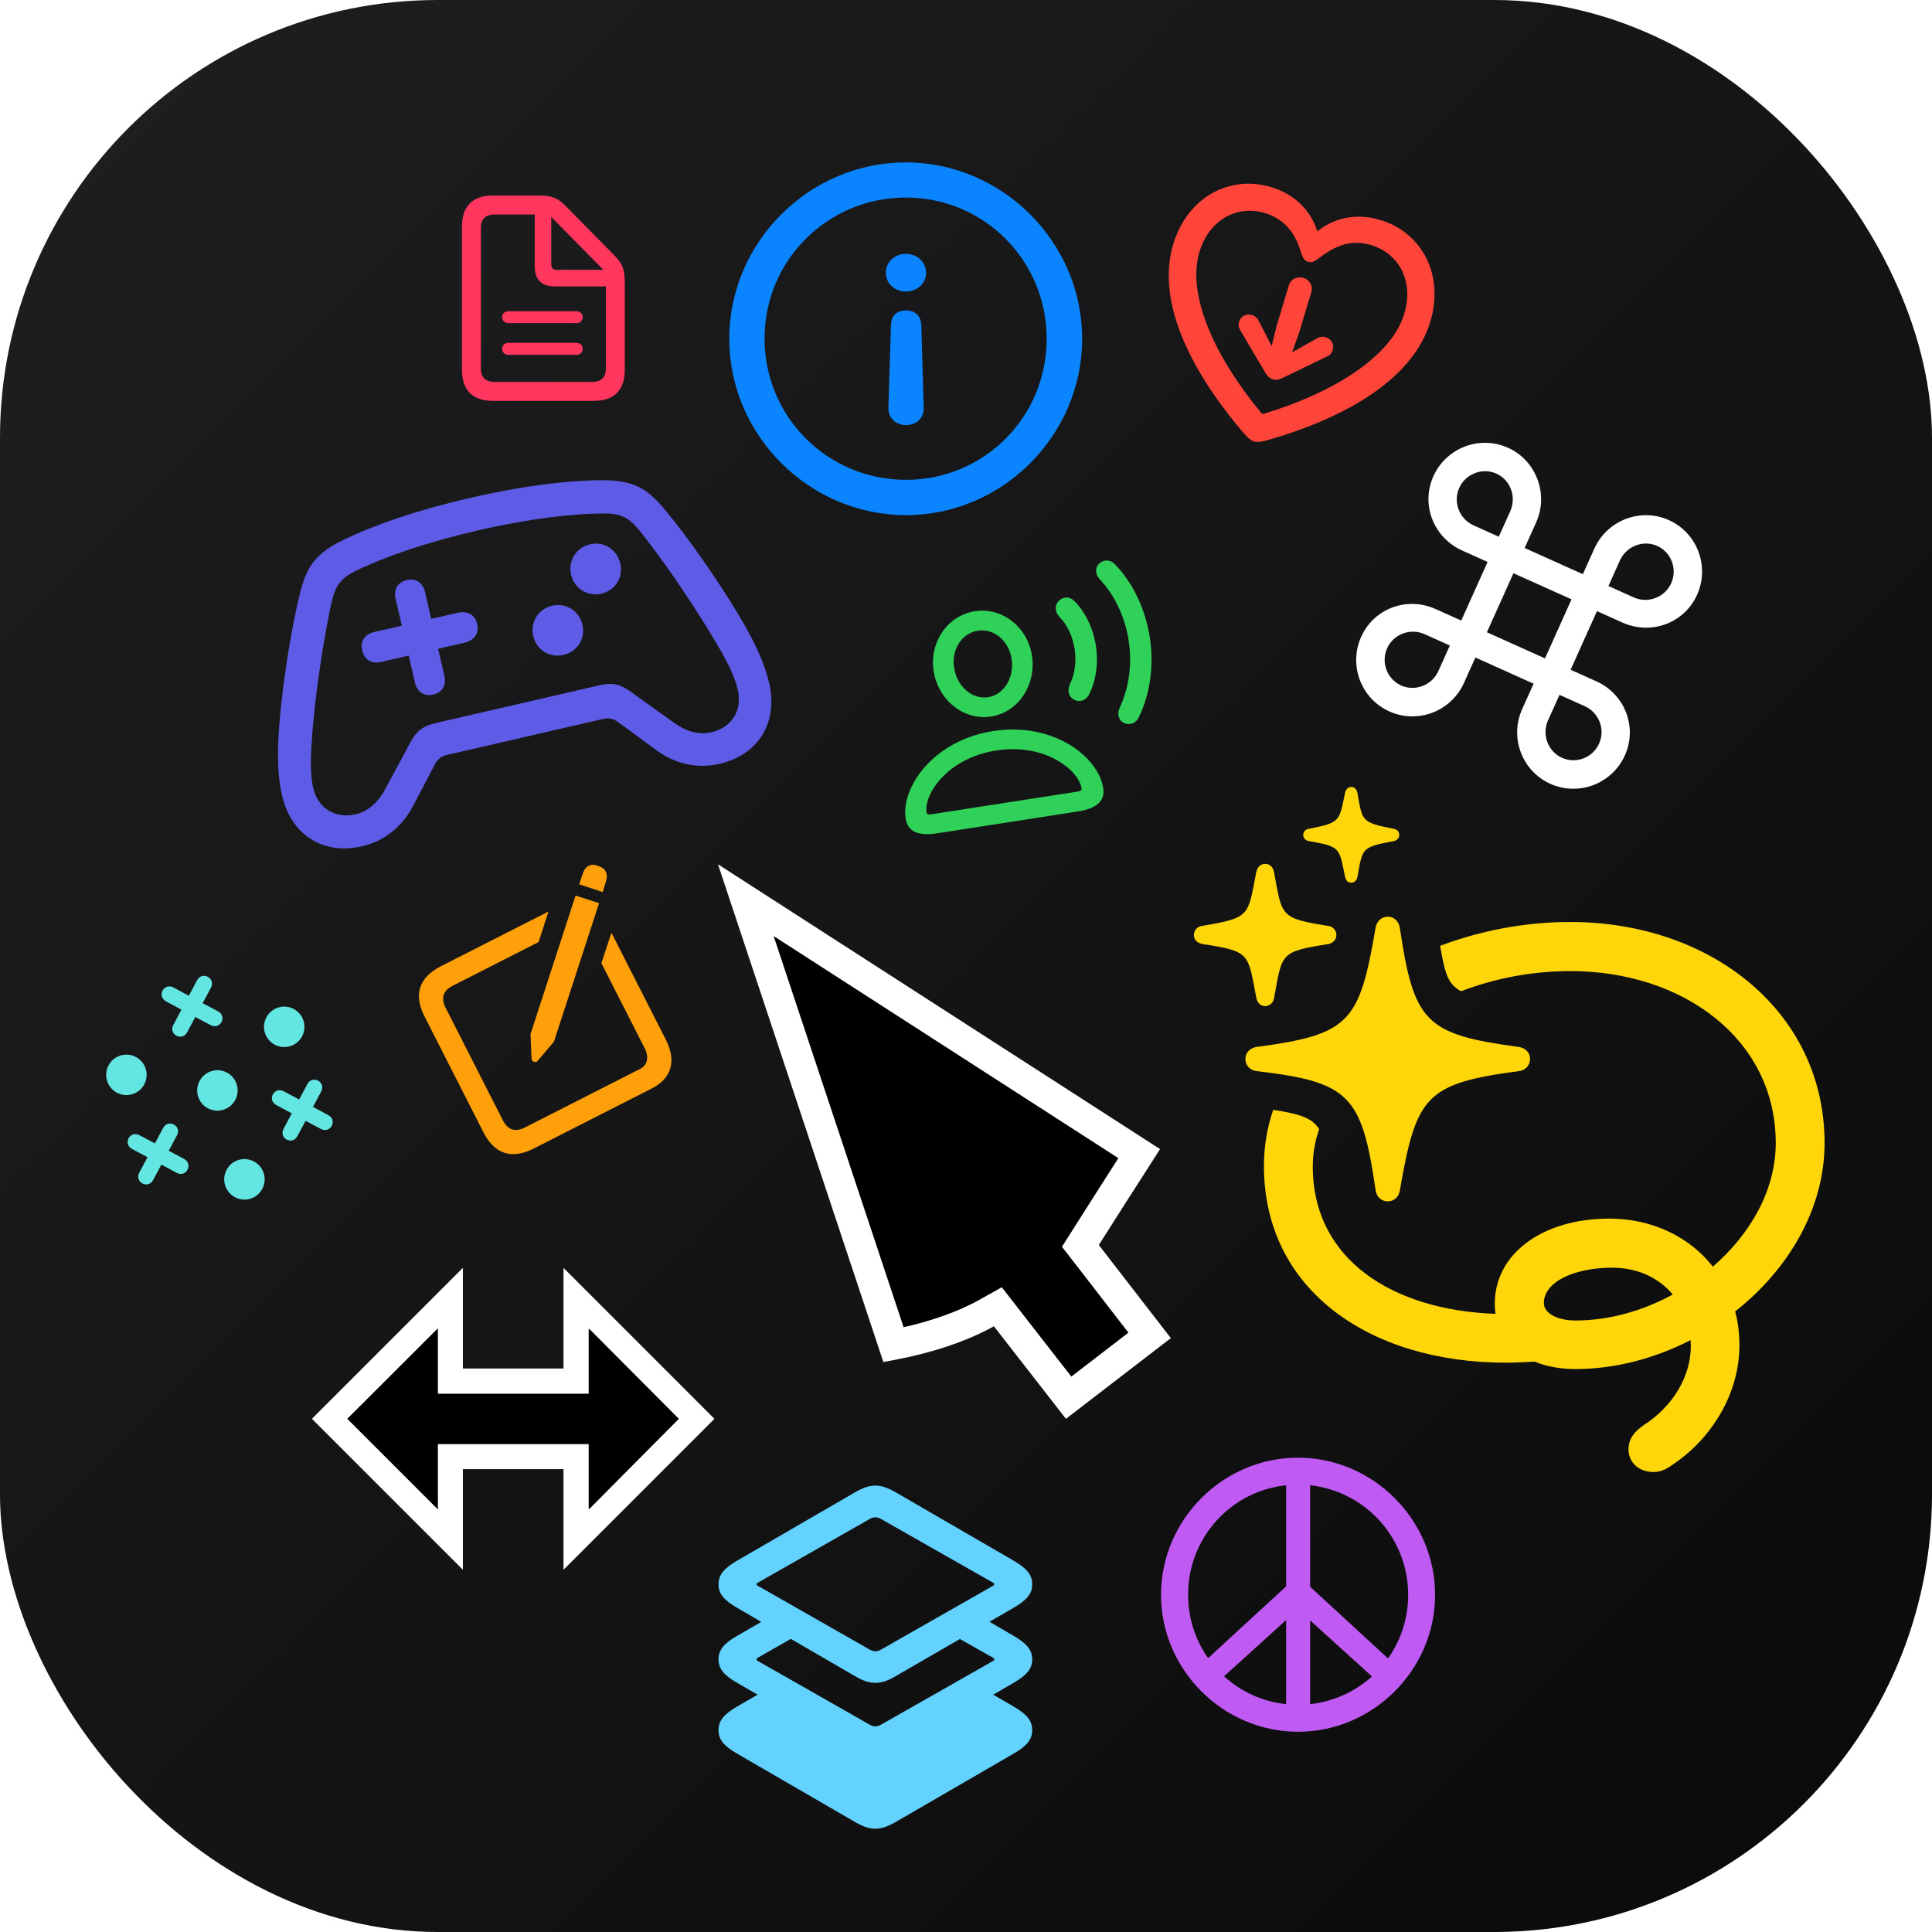 <svg width="128" height="128" viewBox="0 0 128 128" fill="none" xmlns="http://www.w3.org/2000/svg">
<rect width="128" height="128" rx="29" fill="url(#paint0_linear_180_779)"/>
<g clip-path="url(#clip0_180_779)" filter="url(#filter0_b_180_779)">
<path d="M98.558 37.23L96.811 41.114L95.107 40.348C93.229 39.503 91.032 40.3 90.183 42.187C89.335 44.074 90.168 46.288 92.055 47.136C93.924 47.977 96.141 47.135 96.99 45.247L97.748 43.562L101.605 45.296L100.847 46.982C99.998 48.869 100.84 51.087 102.709 51.927C104.596 52.776 106.805 51.93 107.654 50.042C108.502 48.155 107.64 45.983 105.762 45.139L104.058 44.373L105.804 40.488L107.508 41.255C109.39 42.09 111.588 41.294 112.436 39.407C113.281 37.528 112.452 35.306 110.565 34.457C108.696 33.617 106.474 34.468 105.63 36.346L104.867 38.041L101.011 36.306L101.773 34.611C102.617 32.733 101.779 30.506 99.91 29.666C98.023 28.817 95.811 29.673 94.966 31.551C94.118 33.438 94.98 35.61 96.854 36.464L98.558 37.23ZM97.631 34.809C96.678 34.38 96.255 33.265 96.679 32.321C97.099 31.387 98.215 30.963 99.14 31.379C100.065 31.795 100.489 32.911 100.056 33.873L99.298 35.558L97.631 34.809ZM108.24 39.579L106.563 38.825L107.321 37.139C107.754 36.178 108.869 35.754 109.795 36.17C110.729 36.59 111.143 37.702 110.723 38.636C110.299 39.58 109.183 40.003 108.24 39.579ZM98.511 41.889L100.27 37.978L104.118 39.708L102.359 43.62L98.511 41.889ZM94.389 42.018L96.056 42.768L95.299 44.454C94.87 45.407 93.754 45.83 92.829 45.414C91.904 44.998 91.476 43.891 91.901 42.948C92.321 42.013 93.436 41.59 94.389 42.018ZM104.998 46.789C105.941 47.213 106.365 48.328 105.945 49.263C105.52 50.206 104.418 50.625 103.484 50.205C102.558 49.789 102.135 48.673 102.563 47.72L103.321 46.035L104.998 46.789Z" fill="white"/>
</g>
<path d="M74.49 47.909C74.858 48.066 75.254 47.92 75.433 47.55C76.188 46.03 76.47 44.111 76.178 42.227C75.884 40.336 75.041 38.584 73.854 37.373C73.572 37.074 73.149 37.056 72.848 37.323C72.531 37.594 72.547 38.041 72.868 38.388C73.844 39.418 74.533 40.866 74.778 42.444C75.022 44.015 74.787 45.599 74.186 46.882C73.993 47.308 74.106 47.74 74.49 47.909ZM65.663 47.472C67.457 47.194 68.67 45.382 68.369 43.439C68.071 41.518 66.382 40.217 64.581 40.497C62.786 40.775 61.56 42.551 61.856 44.457C62.165 46.399 63.861 47.752 65.663 47.472ZM71.212 46.383C71.555 46.535 71.953 46.397 72.134 46.041C72.605 45.145 72.787 43.958 72.605 42.782C72.421 41.598 71.889 40.529 71.168 39.81C70.887 39.526 70.466 39.515 70.187 39.779C69.858 40.067 69.859 40.516 70.207 40.889C70.714 41.405 71.068 42.166 71.198 43C71.326 43.826 71.21 44.652 70.893 45.311C70.682 45.771 70.809 46.194 71.212 46.383ZM65.464 46.192C64.43 46.352 63.406 45.505 63.211 44.247C63.014 43.027 63.738 41.946 64.781 41.785C65.823 41.623 66.831 42.419 67.021 43.648C67.215 44.898 66.507 46.03 65.464 46.192ZM62.106 55.206L71.389 53.765C72.669 53.566 73.225 53.069 73.09 52.198C72.773 50.158 69.802 47.813 65.805 48.434C61.814 49.053 59.686 52.188 60.002 54.228C60.138 55.099 60.818 55.405 62.106 55.206ZM61.66 53.956C61.481 53.983 61.406 53.942 61.385 53.8C61.208 52.661 62.721 50.231 66.004 49.721C69.295 49.211 71.474 51.069 71.65 52.208C71.672 52.349 71.613 52.411 71.435 52.439L61.66 53.956Z" fill="#30D158"/>
<path d="M59.199 89.094L49.412 59.639L75.475 76.43C74.301 78.255 73.128 80.103 71.956 81.949L71.955 81.95L71.579 82.543L72.009 83.098L76.167 88.473L70.799 92.601L66.637 87.255L66.109 86.576L65.358 86.997C63.87 87.834 62.133 88.396 60.74 88.751C60.135 88.904 59.604 89.017 59.199 89.094Z" fill="black" stroke="white" stroke-width="2"/>
<path d="M60.011 10.76C53.604 10.76 48.316 16.049 48.316 22.445C48.316 28.84 53.615 34.129 60.023 34.129C66.418 34.129 71.696 28.84 71.696 22.445C71.696 16.049 66.407 10.76 60.011 10.76ZM60.011 13.088C65.198 13.088 69.345 17.258 69.345 22.445C69.345 27.631 65.198 31.79 60.023 31.79C54.836 31.79 50.666 27.631 50.655 22.445C50.643 17.258 54.825 13.088 60.011 13.088ZM60.023 20.569C59.401 20.569 59.039 20.919 59.028 21.574L58.859 27.01C58.836 27.677 59.333 28.162 60.034 28.162C60.734 28.162 61.22 27.688 61.198 27.021L61.04 21.574C61.017 20.93 60.655 20.569 60.023 20.569ZM60.023 16.817C59.288 16.817 58.689 17.348 58.689 18.071C58.689 18.783 59.277 19.314 60.023 19.314C60.757 19.314 61.356 18.783 61.356 18.071C61.356 17.359 60.746 16.817 60.023 16.817Z" fill="#0A84FF"/>
<g clip-path="url(#clip1_180_779)">
<path d="M18.683 52.688C19.302 55.374 21.453 56.653 23.996 56.066C25.45 55.731 26.615 54.801 27.345 53.438L28.779 50.707C28.978 50.313 29.231 50.104 29.573 50.026L40 47.621C40.342 47.542 40.661 47.619 41.013 47.886L43.498 49.714C44.751 50.619 46.206 50.945 47.659 50.609C50.203 50.023 51.576 47.932 50.957 45.245C50.69 44.089 50.135 42.837 49.37 41.483C48.162 39.361 46.275 36.56 44.606 34.452C43.186 32.669 42.442 31.808 39.893 31.816C37.656 31.822 34.675 32.173 31.141 32.988C27.606 33.803 24.762 34.795 22.748 35.77C20.464 36.876 20.161 37.978 19.666 40.203C19.088 42.83 18.619 46.173 18.461 48.61C18.367 50.163 18.416 51.531 18.683 52.688ZM20.748 52.188C20.593 51.517 20.562 50.677 20.634 49.431C20.785 46.718 21.306 43.142 21.848 40.465C22.11 39.187 22.268 38.466 23.497 37.858C25.414 36.918 28.17 35.946 31.639 35.146C35.096 34.349 38.011 34.013 40.146 34.019C41.516 34.028 41.952 34.612 42.758 35.643C44.44 37.807 46.43 40.804 47.788 43.17C48.398 44.258 48.727 45.029 48.881 45.701C49.209 47.121 48.419 48.219 47.119 48.519C46.326 48.702 45.448 48.464 44.653 47.882L41.861 45.882C41.176 45.378 40.667 45.183 39.72 45.401L28.863 47.905C27.905 48.126 27.534 48.524 27.139 49.276L25.515 52.295C25.055 53.166 24.359 53.767 23.577 53.948C22.267 54.25 21.075 53.609 20.748 52.188ZM23.996 43.09C24.138 43.706 24.612 44.003 25.229 43.861L27.079 43.434L27.492 45.229C27.635 45.845 28.101 46.155 28.706 46.016C29.301 45.879 29.584 45.396 29.442 44.779L29.028 42.984L30.767 42.583C31.439 42.428 31.758 41.949 31.615 41.332C31.478 40.738 30.982 40.446 30.31 40.601L28.571 41.002L28.159 39.219C28.017 38.602 27.551 38.292 26.957 38.429C26.351 38.569 26.068 39.051 26.21 39.668L26.622 41.452L24.772 41.878C24.155 42.021 23.858 42.495 23.996 43.09ZM39.84 39.331C40.765 39.118 41.307 38.251 41.094 37.326C40.881 36.401 40.011 35.848 39.086 36.061C38.183 36.269 37.621 37.153 37.834 38.078C38.048 39.002 38.937 39.54 39.84 39.331ZM37.331 43.389C38.256 43.176 38.799 42.309 38.588 41.395C38.374 40.47 37.505 39.916 36.58 40.13C35.666 40.34 35.115 41.221 35.328 42.146C35.539 43.06 36.417 43.6 37.331 43.389Z" fill="#5E5CE6"/>
</g>
<g clip-path="url(#clip2_180_779)">
<path d="M39.934 59.102L40.168 58.316C40.286 57.917 40.119 57.538 39.734 57.412L39.467 57.32C39.123 57.208 38.757 57.436 38.635 57.81L38.371 58.587L39.934 59.102ZM35.617 70.29L36.7 69.013L39.69 59.835L38.133 59.334L35.147 68.518L35.219 70.155C35.23 70.344 35.494 70.429 35.617 70.29ZM35.358 76.094L43.18 72.115C44.47 71.459 44.846 70.321 44.115 68.884L40.508 61.794L39.845 63.813L42.711 69.447C43.038 70.091 42.86 70.588 42.41 70.817L34.762 74.707C34.144 75.021 33.644 74.869 33.316 74.225L29.522 66.764C29.194 66.12 29.366 65.627 29.984 65.312L35.685 62.413L36.338 60.39L29.213 64.014C27.763 64.751 27.387 65.889 28.118 67.326L32.035 75.028C32.766 76.465 33.907 76.832 35.358 76.094Z" fill="#FF9F0A"/>
</g>
<path d="M77.73 16.179C76.647 19.773 78.599 24.234 82.382 28.678C82.593 28.925 82.862 29.19 83.08 29.256C83.299 29.321 83.67 29.249 83.981 29.16C89.598 27.547 93.681 24.903 94.763 21.309C95.698 18.204 94.201 15.403 91.449 14.575C89.842 14.09 88.367 14.445 87.275 15.328C86.867 14.002 85.828 12.881 84.22 12.397C81.46 11.566 78.665 13.074 77.73 16.179ZM79.466 16.693C80.105 14.572 81.935 13.554 83.812 14.119C85.326 14.575 85.9 15.749 86.19 16.708C86.321 17.124 86.448 17.282 86.667 17.347C86.894 17.416 87.073 17.341 87.418 17.078C88.226 16.468 89.324 15.779 90.83 16.233C92.715 16.801 93.679 18.661 93.04 20.782C92.148 23.744 88.079 26.098 83.818 27.385C83.727 27.413 83.667 27.431 83.633 27.421C83.599 27.411 83.559 27.362 83.507 27.291C80.665 23.865 78.574 19.655 79.466 16.693ZM86.884 19.34C87.005 18.936 86.752 18.529 86.356 18.41C85.952 18.289 85.516 18.488 85.394 18.892L84.576 21.61L84.25 22.934L83.813 22.069L83.389 21.252C83.306 21.071 83.138 20.929 82.961 20.876C82.574 20.759 82.206 20.942 82.092 21.321C82.029 21.531 82.065 21.716 82.184 21.899L83.837 24.701C83.978 24.936 84.123 25.063 84.333 25.126C84.535 25.187 84.727 25.162 84.973 25.043L87.907 23.623C88.107 23.537 88.231 23.399 88.295 23.189C88.409 22.81 88.204 22.455 87.825 22.341C87.64 22.285 87.421 22.311 87.26 22.418L86.456 22.865L85.605 23.343L86.065 22.058L86.884 19.34Z" fill="#FF453A"/>
<path d="M89.523 58.482C89.717 58.482 89.875 58.342 89.928 58.131C90.279 56.162 90.191 56.127 92.353 55.723C92.564 55.67 92.705 55.512 92.705 55.318C92.705 55.107 92.564 54.949 92.353 54.914C90.191 54.492 90.262 54.422 89.928 52.506C89.875 52.295 89.734 52.137 89.523 52.137C89.312 52.137 89.172 52.295 89.119 52.506C88.715 54.422 88.838 54.492 86.693 54.914C86.482 54.949 86.342 55.107 86.342 55.318C86.342 55.529 86.482 55.67 86.711 55.723C88.838 56.092 88.715 56.162 89.119 58.113C89.172 58.342 89.312 58.482 89.523 58.482ZM83.828 66.656C84.109 66.656 84.356 66.428 84.408 66.147C84.953 63.141 84.777 63.053 88.029 62.543C88.328 62.473 88.539 62.244 88.539 61.945C88.539 61.647 88.328 61.4 88.029 61.348C84.777 60.838 84.953 60.715 84.408 57.779C84.356 57.463 84.127 57.234 83.828 57.234C83.512 57.234 83.301 57.445 83.231 57.779C82.668 60.697 82.861 60.803 79.609 61.348C79.311 61.4 79.1 61.647 79.1 61.945C79.1 62.262 79.311 62.473 79.662 62.543C82.844 63.035 82.668 63.141 83.231 66.094C83.301 66.428 83.494 66.656 83.828 66.656ZM91.949 79.594C92.353 79.594 92.67 79.295 92.74 78.891C93.83 72.615 94.428 71.789 100.633 70.963C101.072 70.91 101.371 70.576 101.371 70.154C101.371 69.75 101.072 69.434 100.633 69.363C94.463 68.537 93.672 67.764 92.74 61.453C92.67 61.031 92.353 60.732 91.949 60.732C91.545 60.732 91.228 61.014 91.141 61.435C90.068 67.728 89.453 68.537 83.248 69.363C82.809 69.434 82.51 69.75 82.51 70.154C82.51 70.576 82.809 70.91 83.248 70.963C89.418 71.684 90.227 72.562 91.141 78.873C91.211 79.295 91.51 79.594 91.949 79.594ZM95.412 62.666C95.728 64.459 95.904 65.197 96.801 65.672C99.086 64.793 101.582 64.336 104.043 64.336C111.514 64.336 117.648 68.853 117.648 75.727C117.648 78.838 115.979 81.756 113.482 83.918C111.936 81.949 109.475 80.736 106.609 80.736C102.25 80.736 99.033 83.022 99.033 86.379C99.033 86.607 99.051 86.836 99.086 87.047C92.266 86.801 86.975 83.461 86.975 77.273C86.975 76.394 87.133 75.568 87.397 74.812C86.904 73.986 85.885 73.775 84.356 73.529C83.951 74.689 83.74 75.938 83.74 77.256C83.74 85.465 90.754 90.281 99.754 90.281C100.387 90.281 101.037 90.246 101.67 90.211C102.443 90.527 103.357 90.703 104.377 90.703C107.014 90.703 109.633 90 112.006 88.787C112.006 88.91 112.023 89.051 112.023 89.174C112.023 91.178 110.846 93.164 108.912 94.412C108.297 94.834 107.893 95.309 107.893 96.029C107.893 96.856 108.543 97.523 109.545 97.523C109.967 97.523 110.283 97.4 110.67 97.137C113.482 95.309 115.24 92.25 115.24 89.139C115.24 88.348 115.152 87.592 114.959 86.889C118.475 84.111 120.883 80.103 120.883 75.727C120.883 67.061 113.395 61.084 104.025 61.084C101.072 61.084 98.102 61.647 95.412 62.666ZM102.285 86.326C102.285 84.938 104.271 83.988 106.82 83.988C108.49 83.988 109.896 84.656 110.828 85.764C108.842 86.853 106.592 87.486 104.377 87.486C103.182 87.486 102.285 87.012 102.285 86.326Z" fill="#FFD60A"/>
<path d="M86 114.733C90.966 114.733 95.079 110.629 95.079 105.654C95.079 100.688 90.966 96.575 85.991 96.575C81.025 96.575 76.921 100.688 76.921 105.654C76.921 110.629 81.034 114.733 86 114.733ZM78.714 105.654C78.714 101.875 81.544 98.79 85.209 98.403V105.101L80.041 109.855C79.206 108.678 78.714 107.228 78.714 105.654ZM86.8 105.127V98.403C90.465 98.808 93.286 101.884 93.295 105.654C93.295 107.228 92.803 108.687 91.959 109.873L86.8 105.127ZM85.209 107.333V112.905C83.627 112.738 82.212 112.07 81.096 111.06L85.209 107.333ZM86.8 107.359L90.895 111.068C89.788 112.07 88.373 112.729 86.8 112.905V107.359Z" fill="#BF5AF2"/>
<path d="M32.654 26.558H39.346C40.696 26.558 41.393 25.849 41.393 24.493V18.793C41.393 17.914 41.28 17.512 40.734 16.953L37.45 13.62C36.917 13.08 36.477 12.954 35.686 12.954H32.654C31.31 12.954 30.607 13.664 30.607 15.026V24.493C30.607 25.849 31.31 26.558 32.654 26.558ZM32.761 25.303C32.158 25.303 31.857 24.989 31.857 24.411V15.101C31.857 14.53 32.158 14.21 32.767 14.21H35.429V17.625C35.429 18.535 35.874 18.975 36.779 18.975H40.143V24.411C40.143 24.989 39.842 25.303 39.233 25.303H32.761ZM36.898 17.876C36.634 17.876 36.521 17.763 36.521 17.506V14.373L39.974 17.876H36.898ZM38.21 20.619H33.677C33.439 20.619 33.269 20.789 33.269 21.009C33.269 21.235 33.439 21.41 33.677 21.41H38.21C38.436 21.41 38.605 21.235 38.605 21.009C38.605 20.789 38.436 20.619 38.21 20.619ZM38.21 22.716H33.677C33.439 22.716 33.269 22.892 33.269 23.118C33.269 23.338 33.439 23.507 33.677 23.507H38.21C38.436 23.507 38.605 23.338 38.605 23.118C38.605 22.892 38.436 22.716 38.21 22.716Z" fill="#FF375F"/>
<path d="M59.356 120.704L67.171 116.174C68.014 115.682 68.386 115.26 68.386 114.627C68.386 113.984 68.014 113.573 67.171 113.07L65.805 112.277L67.171 111.483C68.014 110.991 68.386 110.569 68.386 109.936C68.386 109.304 68.014 108.882 67.171 108.39L65.554 107.445L67.171 106.511C68.014 106.019 68.386 105.597 68.386 104.964C68.386 104.321 68.014 103.91 67.171 103.407L59.356 98.877C58.834 98.576 58.422 98.425 58 98.425C57.568 98.425 57.156 98.576 56.634 98.877L48.819 103.407C47.975 103.91 47.604 104.321 47.604 104.964C47.604 105.597 47.975 106.019 48.819 106.511L50.436 107.455L48.819 108.39C47.975 108.882 47.604 109.304 47.604 109.936C47.604 110.569 47.975 110.991 48.819 111.483L50.195 112.277L48.819 113.07C47.975 113.573 47.604 113.984 47.604 114.627C47.604 115.26 47.975 115.682 48.819 116.174L56.634 120.704C57.156 121.006 57.568 121.156 58 121.156C58.422 121.156 58.834 121.006 59.356 120.704ZM58 109.404C57.859 109.404 57.739 109.354 57.588 109.273L50.195 105.055C50.145 105.035 50.125 105.004 50.125 104.964C50.125 104.914 50.145 104.894 50.195 104.864L57.588 100.655C57.739 100.565 57.859 100.525 58 100.525C58.131 100.525 58.251 100.565 58.402 100.655L65.805 104.864C65.845 104.894 65.875 104.914 65.875 104.964C65.875 105.004 65.845 105.035 65.805 105.055L58.402 109.273C58.251 109.354 58.131 109.404 58 109.404ZM58 111.493C58.422 111.493 58.834 111.353 59.356 111.041L63.595 108.59L65.805 109.836C65.845 109.866 65.875 109.886 65.875 109.936C65.875 109.987 65.845 110.007 65.805 110.037L58.402 114.246C58.251 114.336 58.131 114.376 58 114.376C57.859 114.376 57.739 114.336 57.588 114.246L50.195 110.037C50.145 110.007 50.125 109.987 50.125 109.936C50.125 109.886 50.145 109.866 50.195 109.836L52.395 108.58L56.634 111.041C57.156 111.353 57.568 111.493 58 111.493Z" fill="#64D2FF"/>
<path d="M23.017 94L29 88.017V92.333H39V88.033L44.967 94L39 99.983V95.667H29V99.983L23.017 94ZM20.667 94L30.667 104V97.333H37.333V104L47.333 94L37.333 84V90.667H30.667V84L20.667 94Z" fill="white"/>
<path d="M34.833 95.667H39.033V99.983L44.967 94L39.033 88.033V92.367H34.833H29V88.033L23.017 94L29 99.983V95.667H34.833Z" fill="black"/>
<g clip-path="url(#clip3_180_779)">
<path d="M11.005 66.347L12.023 66.89L11.484 67.9C11.146 68.535 12.062 69.024 12.4 68.389L12.94 67.379L13.956 67.916C14.591 68.254 15.079 67.338 14.439 67.001L13.428 66.462L13.972 65.444C14.314 64.802 13.392 64.314 13.053 64.949L12.512 65.973L11.492 65.424C10.857 65.086 10.368 66.002 11.005 66.347ZM19.224 69.312C19.926 69.099 20.328 68.347 20.112 67.638C19.898 66.935 19.146 66.534 18.443 66.748C17.735 66.963 17.334 67.715 17.547 68.418C17.763 69.127 18.515 69.528 19.224 69.312ZM8.767 72.493C9.47 72.28 9.871 71.528 9.655 70.819C9.441 70.116 8.689 69.715 7.987 69.929C7.278 70.144 6.877 70.897 7.091 71.599C7.306 72.308 8.058 72.709 8.767 72.493ZM14.791 73.528C15.499 73.313 15.901 72.561 15.687 71.858C15.469 71.143 14.725 70.746 14.011 70.964C13.308 71.178 12.907 71.93 13.122 72.638C13.336 73.341 14.088 73.742 14.791 73.528ZM8.756 76.126L9.775 76.669L9.23 77.681C8.893 78.322 9.809 78.811 10.148 78.176L10.691 77.158L11.704 77.703C12.338 78.041 12.827 77.125 12.191 76.78L11.18 76.241L11.723 75.223C12.062 74.588 11.145 74.099 10.807 74.734L10.264 75.752L9.239 75.211C8.605 74.872 8.116 75.789 8.756 76.126ZM18.312 73.218L19.33 73.762L18.793 74.778C18.449 75.415 19.365 75.903 19.704 75.269L20.249 74.257L21.259 74.796C21.894 75.134 22.383 74.218 21.748 73.879L20.736 73.334L21.279 72.316C21.618 71.681 20.701 71.192 20.363 71.827L19.819 72.845L18.801 72.302C18.166 71.963 17.672 72.882 18.312 73.218ZM16.583 79.421C17.292 79.205 17.693 78.453 17.477 77.744C17.262 77.035 16.51 76.634 15.801 76.85C15.098 77.064 14.697 77.816 14.913 78.524C15.129 79.233 15.88 79.634 16.583 79.421Z" fill="#63E6E2"/>
</g>
<defs>
<filter id="filter0_b_180_779" x="-176" y="-236" width="554.309" height="554.309" filterUnits="userSpaceOnUse" color-interpolation-filters="sRGB">
<feFlood flood-opacity="0" result="BackgroundImageFix"/>
<feGaussianBlur in="BackgroundImageFix" stdDeviation="128"/>
<feComposite in2="SourceAlpha" operator="in" result="effect1_backgroundBlur_180_779"/>
<feBlend mode="normal" in="SourceGraphic" in2="effect1_backgroundBlur_180_779" result="shape"/>
</filter>
<linearGradient id="paint0_linear_180_779" x1="0" y1="0" x2="128" y2="128" gradientUnits="userSpaceOnUse">
<stop stop-color="#1F1F21"/>
<stop offset="1" stop-color="#0A0A0A"/>
</linearGradient>
<clipPath id="clip0_180_779">
<rect width="32" height="32" fill="white" transform="translate(93.124 20) rotate(24.212)"/>
</clipPath>
<clipPath id="clip1_180_779">
<rect width="36" height="36" fill="white" transform="translate(12 30.089) rotate(-12.985)"/>
</clipPath>
<clipPath id="clip2_180_779">
<rect width="24" height="24" fill="white" transform="translate(20 62.88) rotate(-26.959)"/>
</clipPath>
<clipPath id="clip3_180_779">
<rect width="20" height="20" fill="white" transform="translate(2 65.821) rotate(-16.921)"/>
</clipPath>
</defs>
</svg>
